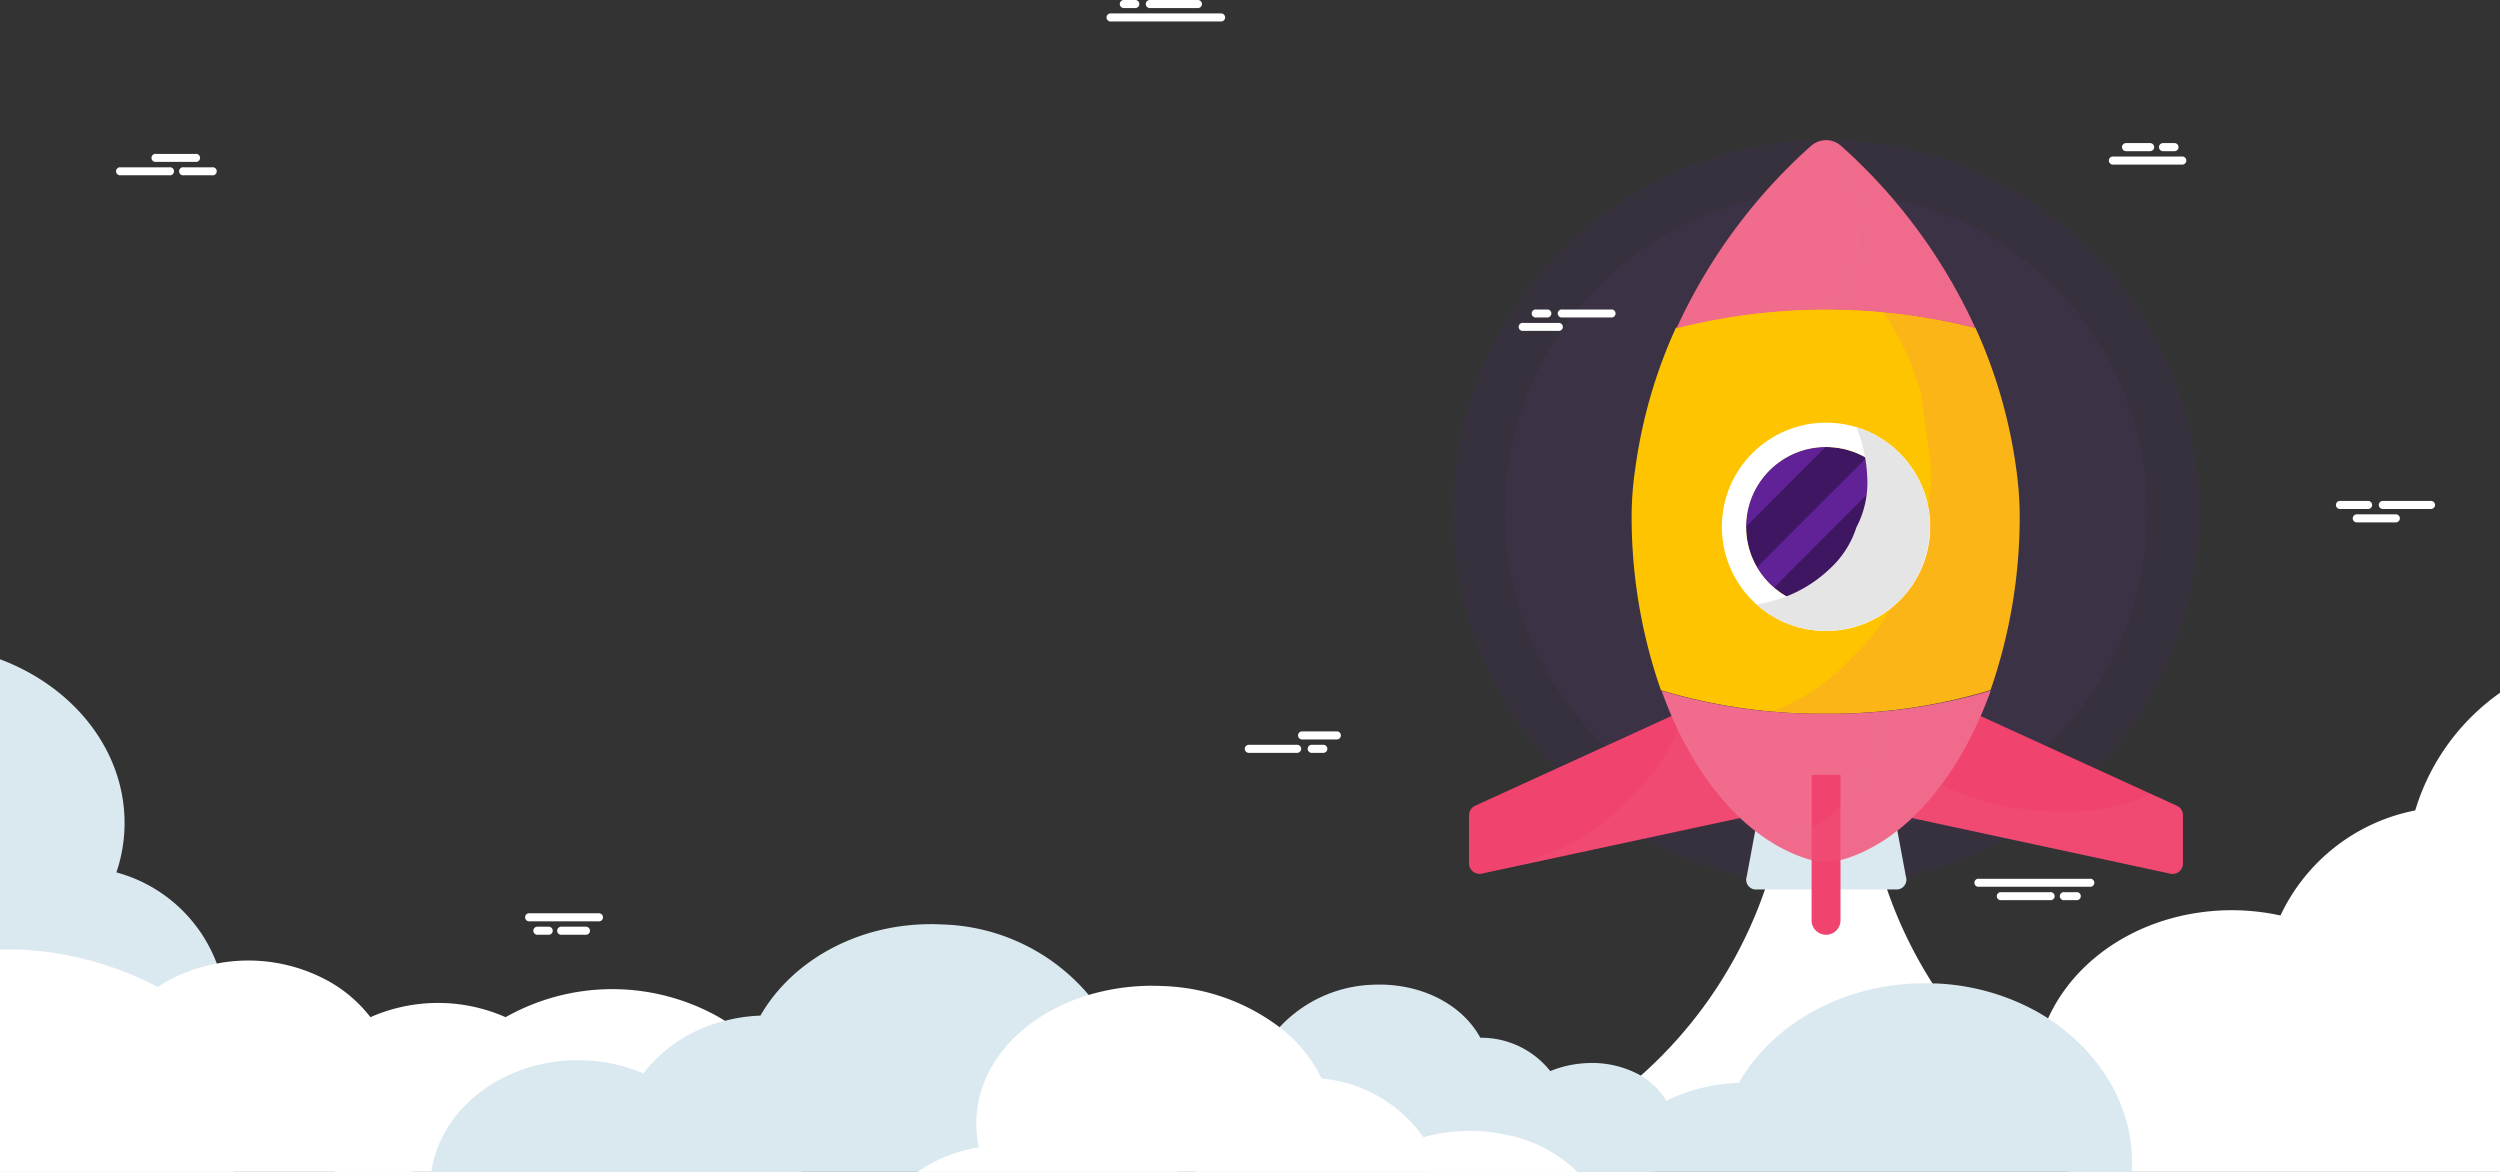<svg xmlns="http://www.w3.org/2000/svg" width="1440" height="675"><rect width="100%" height="100%" fill="#333333" stroke="none"/><path d="M1051.8 80.625c118.631 0 214.8 96.169 214.8 214.8C1266.476 413.968 1170.343 510 1051.8 510S837.124 413.968 837 295.425c0-118.631 96.169-214.8 214.8-214.8z" fill="#552D78" opacity=".15"/><path d="M1051.8 110.4c102.186 0 185.025 82.839 185.025 185.025A184.95 184.95 0 011051.8 480.45a184.948 184.948 0 01-185.025-185.025c0-102.186 82.839-185.025 185.025-185.025z" fill="#5B3B78" opacity=".15"/><path d="M1019.55 503.325h64.5a254.024 254.024 0 00109.725 142.5h-283.95a254.024 254.024 0 00109.725-142.5z" fill="#FFF"/><path d="M1442.25 397.5v280.95h-248.175l-11.4-15-1.725-2.325a92.426 92.426 0 01-3.45-8.625 88.048 88.048 0 01-4.125-15 83.927 83.927 0 011.2-36.225c9.6-38.175 45.45-69.225 92.925-75.75a131.035 131.035 0 0146.05 1.8 108.826 108.826 0 0177.625-60.525 127.953 127.953 0 0151.075-69.3z" fill="#FFF"/><path d="M965.7 652.5a36.152 36.152 0 01-1.425 10.65l-16.125 15.675h-259.8v-.975C690 660 705 644.4 725.25 638.625a44.418 44.418 0 01-1.875-12.3 51.453 51.453 0 0113.65-34.65 76.727 76.727 0 0153.1-24.45c27.975-1.425 52.05 11.175 62.55 30.525a50.704 50.704 0 0140.275 19.2 63.221 63.221 0 0120.55-4.575 57.759 57.759 0 0131.575 7.125 42.448 42.448 0 0115 15 35.414 35.414 0 014.575 11.475c.574 2.133.925 4.32 1.05 6.525z" fill="#DAE9F0"/><path d="M1227.825 675.45v3h-409.2a94.952 94.952 0 0148.975-24.825 103.934 103.934 0 0124.75-1.65 102.008 102.008 0 0135.925 8.25 83.342 83.342 0 0114.025-15 91.917 91.917 0 0118.15-11.475 102.076 102.076 0 0141.1-10.05c20.325-35.4 63.375-58.95 111.9-57.225h1.95a131.629 131.629 0 0158.8 16.725c34.425 19.95 56.175 54.3 53.625 92.25zM135 678.45H0V379.725C44.55 396.45 74.475 435.675 71.55 480a89.113 89.113 0 01-4.5 22.5 85.65 85.65 0 0157.825 52.5 69.06 69.06 0 013.75 19.5l1.05 17.475 2.775 49.65z" fill="#DAE9F0"/><path d="M461.55 678.45h-262.5l-30-16.65-17.7-9.9-18.975-10.575-69.225-38.85a68.949 68.949 0 019.225-16.425 80.323 80.323 0 0123.475-20.625A94.666 94.666 0 01124.875 555a95.777 95.777 0 0164.2 10.05 78.973 78.973 0 0124.3 20.85 96.377 96.377 0 0177.85 0A124.952 124.952 0 01412.5 585c1.8.975 3.525 2.025 5.25 3.15 33.975 21.075 49.725 56.4 43.8 90.3z" fill="#FFF"/><path d="M682.5 678.45H248.4v-3.075c5.175-37.875 44.1-66.825 89.1-64.575a94.505 94.505 0 0133.075 7.5 84.453 84.453 0 0147.55-30.45A92.135 92.135 0 01438 585c18.975-33.075 59.55-54.9 105-52.5a114.526 114.526 0 0184.15 40.65 83.175 83.175 0 0115 80.4 85.12 85.12 0 0140.35 24.9z" fill="#DAE9F0"/><path d="M240.525 678.45H0V546.9h10.35a190.719 190.719 0 0185.5 24.3 151.577 151.577 0 0133.75 26.25 123.082 123.082 0 0122.5 32.4 127.5 127.5 0 0188.425 48.6zm671.475 0H523.95a84.752 84.752 0 0139.9-17.55 62.605 62.605 0 01-1.35-18c2.1-32.325 28.5-59.025 64.65-69.825a127.958 127.958 0 0142.975-5.1 117.531 117.531 0 0166.9 23.7 81.452 81.452 0 0124.15 29.55A80.777 80.777 0 01819.9 655.05a98.27 98.27 0 0131.5-3.525c5.451.228 10.871.93 16.2 2.1A82.058 82.058 0 01912 678.45z" fill="#FFF"/><path d="M965.7 411.075L849.675 464.1a6.15 6.15 0 00-3.525 5.55v27.6a6.075 6.075 0 007.5 5.925L1005.9 470.4zm172.125 0L1253.85 464.1a6.001 6.001 0 013.525 5.55v27.6a6.001 6.001 0 01-7.5 5.925l-152.25-32.775z" fill="#F0436E"/><path d="M968.625 415.35a117.382 117.382 0 01-30.6 45 117.742 117.742 0 01-50.4 32.475c-3.907 2-7.912 3.802-12 5.4l130.125-27.975zm285.225 48.75l-15-6.75a118.418 118.418 0 01-53.25 10.05 156.068 156.068 0 01-73.5-18.3l-14.4 21.3 152.25 32.775a6 6 0 007.5-5.925v-27.6a6 6 0 00-3.6-5.55z" fill="#F06B8C" opacity=".17"/><path d="M1051.65 411.075a320.688 320.688 0 0094.875-13.575 304.504 304.504 0 0016.8-101.625 199.1 199.1 0 00-1.95-25.5 289.364 289.364 0 00-23.55-81.6 350.698 350.698 0 00-172.5 0 289.215 289.215 0 00-23.475 81.6 187.501 187.501 0 00-2.025 25.5 302.989 302.989 0 0016.875 101.7 319.418 319.418 0 0094.95 13.5z" fill="#FFC400"/><path d="M1093.125 512.325h-82.5a5.7 5.7 0 01-4.5-7.5l4.875-26.25a4.875 4.875 0 014.5-4.05h72.9a5.026 5.026 0 014.5 4.05l4.875 26.25a5.698 5.698 0 01-4.65 7.5z" fill="#DAE9F0"/><path d="M957.075 397.875c17.55 48.825 47.25 84.6 82.5 96.375a38.395 38.395 0 0024.6 0c35.1-11.775 64.875-47.625 82.5-96.45a320.71 320.71 0 01-94.875 13.275 319.41 319.41 0 01-94.725-13.2zm180.75-208.8a316.28 316.28 0 00-77.325-105 13.05 13.05 0 00-17.4 0 317.56 317.56 0 00-77.4 105 350.698 350.698 0 01172.5 0z" fill="#F06B8C"/><path d="M1051.8 538.425a8.325 8.325 0 01-8.325-8.325v-83.775h16.65V530.1a8.325 8.325 0 01-8.325 8.325z" fill="#F0436E"/><path d="M1161.375 270.675a289.364 289.364 0 00-23.55-81.6 299.513 299.513 0 00-53.25-9.3 156.614 156.614 0 0121.975 47.1l5.625 41.7a117.902 117.902 0 01-13.5 60 118.267 118.267 0 01-32.4 50.475 118.414 118.414 0 01-45 30.45c9.825.825 20.025 1.2 30.375 1.2a320.678 320.678 0 0094.875-13.2 304.504 304.504 0 0016.8-101.625 199.176 199.176 0 00-1.95-25.2z" fill="#F06B8C" opacity=".17"/><path d="M1084.95 409.65a60.975 60.975 0 01-6.975 28.125 60 60 0 01-16.65 25.875 82.5 82.5 0 01-40.575 21.75 90.711 90.711 0 0018.75 8.85 38.395 38.395 0 0024.6 0c35.1-11.775 64.875-47.625 82.5-96.45a293.186 293.186 0 01-61.65 11.85zm-13.35-277.275a54.97 54.97 0 01-6.6 28.125 55.185 55.185 0 01-9.75 17.85 326.123 326.123 0 0182.5 10.725 316.28 316.28 0 00-77.325-105 13.124 13.124 0 00-9.975-3.3 74.178 74.178 0 0121.15 51.6z" fill="#F06B8C" opacity=".17"/><path d="M1051.8 349.575c-25.433 0-46.05-20.617-46.05-46.05 0-25.433 20.617-46.05 46.05-46.05 25.433 0 46.05 20.617 46.05 46.05 0 25.433-20.617 46.05-46.05 46.05z" fill="#3E1661"/><path d="M1005.75 303.375c.041-25.303 20.522-45.817 45.825-45.9-15.3 15.25-30.575 30.55-45.825 45.9zm16.125 35.1c21.6-21.7 43.225-43.325 64.875-64.875a46.147 46.147 0 00-11.7-9.825c-21.1 20.95-42.1 41.925-63 62.925a46.424 46.424 0 009.825 11.775zm41.325 9.6L1096.425 315a47.933 47.933 0 001.425-11.4 45.732 45.732 0 00-1.2-10.2c-18.3 18.375-36.75 36.675-55.05 55.05a44.97 44.97 0 0010.2 1.2 44.007 44.007 0 0011.4-1.575z" fill="#602296"/><path d="M1051.8 243.45c-33.137 0-60 26.863-60 60s26.863 60 60 60 60-26.863 60-60-26.863-60-60-60zm0 106.125c-25.433 0-46.05-20.617-46.05-46.05 0-25.433 20.617-46.05 46.05-46.05 25.433 0 46.05 20.617 46.05 46.05 0 25.433-20.617 46.05-46.05 46.05z" fill="#FFF"/><path d="M1069.35 246.075a88.582 88.582 0 016.225 29.475 55.271 55.271 0 01-6.3 28.2 54.824 54.824 0 01-15 23.55 76.493 76.493 0 01-42.675 20.775c18.277 16.363 44.675 19.952 66.657 9.062 21.982-10.89 35.12-34.066 33.176-58.52-1.945-24.455-18.581-45.263-42.008-52.542z" fill="#E5E5E5"/><path d="M112.5 93.225H90a2.324 2.324 0 01-2.356-3.568A2.326 2.326 0 0190 88.65h22.5a2.326 2.326 0 012.356 3.569 2.324 2.324 0 01-2.356 1.006zm9.6 7.725h-16.2a2.324 2.324 0 01-2.356-3.568 2.326 2.326 0 012.356-1.007h16.2a2.326 2.326 0 012.356 3.569 2.324 2.324 0 01-2.356 1.006zm-24.6 0H69.6a2.324 2.324 0 01-2.356-3.568 2.326 2.326 0 012.356-1.007h27.9a2.326 2.326 0 012.356 3.569 2.324 2.324 0 01-2.356 1.006zm605.85-88.575h-63.675a2.325 2.325 0 010-4.65h63.675a2.325 2.325 0 010 4.65zM653.925 4.65h-6.675A2.324 2.324 0 01645 2.325 2.325 2.325 0 01647.25 0h6.675a2.325 2.325 0 010 4.65zm36.075 0h-27.6a2.327 2.327 0 110-4.65H690a2.325 2.325 0 010 4.65zm207.525 185.925H877.5a2.324 2.324 0 01-2.356-3.568A2.326 2.326 0 01877.5 186h19.95a2.326 2.326 0 012.356 3.569 2.324 2.324 0 01-2.356 1.006zm-5.7-7.725H885a2.324 2.324 0 01-2.356-3.568 2.326 2.326 0 012.356-1.007h6.675a2.325 2.325 0 010 4.575zm36.225 0H900a2.324 2.324 0 01-2.356-3.568 2.326 2.326 0 012.356-1.007h27.825a2.326 2.326 0 012.356 3.569 2.324 2.324 0 01-2.356 1.006zM1257 94.8h-39.975a2.325 2.325 0 010-4.65H1257a2.325 2.325 0 010 4.65zm-18.525-7.725H1224.6a2.325 2.325 0 010-4.65h13.875a2.325 2.325 0 010 4.65zm14.025 0h-6.6a2.325 2.325 0 010-4.65h6.6a2.325 2.325 0 010 4.65zm105 209.175h22.5a2.325 2.325 0 010 4.65h-22.5a2.325 2.325 0 010-4.65zm-9.675-7.725h16.2a2.325 2.325 0 010 4.65h-16.2a2.325 2.325 0 010-4.65zm24.675 0h27.75a2.325 2.325 0 010 4.65h-27.75a2.325 2.325 0 010-4.65zM1140 506.175h63.6a2.326 2.326 0 012.356 3.569 2.324 2.324 0 01-2.356 1.006H1140a2.324 2.324 0 01-2.356-3.568 2.326 2.326 0 012.356-1.007zm49.2 7.725h6.6a2.326 2.326 0 012.356 3.569 2.324 2.324 0 01-2.356 1.006h-6.6a2.324 2.324 0 01-2.356-3.568 2.326 2.326 0 012.356-1.007zm-36.3 0h27.825a2.326 2.326 0 012.356 3.569 2.324 2.324 0 01-2.356 1.006H1152.9a2.324 2.324 0 01-2.356-3.568 2.326 2.326 0 012.356-1.007zM750 421.275h20.025a2.325 2.325 0 010 4.65H750a2.325 2.325 0 010-4.65zm5.55 7.725h6.675a2.325 2.325 0 010 4.65h-6.675a2.325 2.325 0 010-4.65zm-36.225 0h27.825a2.325 2.325 0 010 4.65h-27.825a2.325 2.325 0 010-4.65zM304.8 526.05H345a2.325 2.325 0 010 4.65h-40.2a2.325 2.325 0 01-2.325-2.325 2.25 2.25 0 012.325-2.325zm18.45 7.725h14.25a2.325 2.325 0 010 4.65h-14.25a2.325 2.325 0 010-4.65zm-13.725 0h6.525a2.325 2.325 0 010 4.65h-6.525a2.325 2.325 0 010-4.65z" fill="#FFF"/></svg>